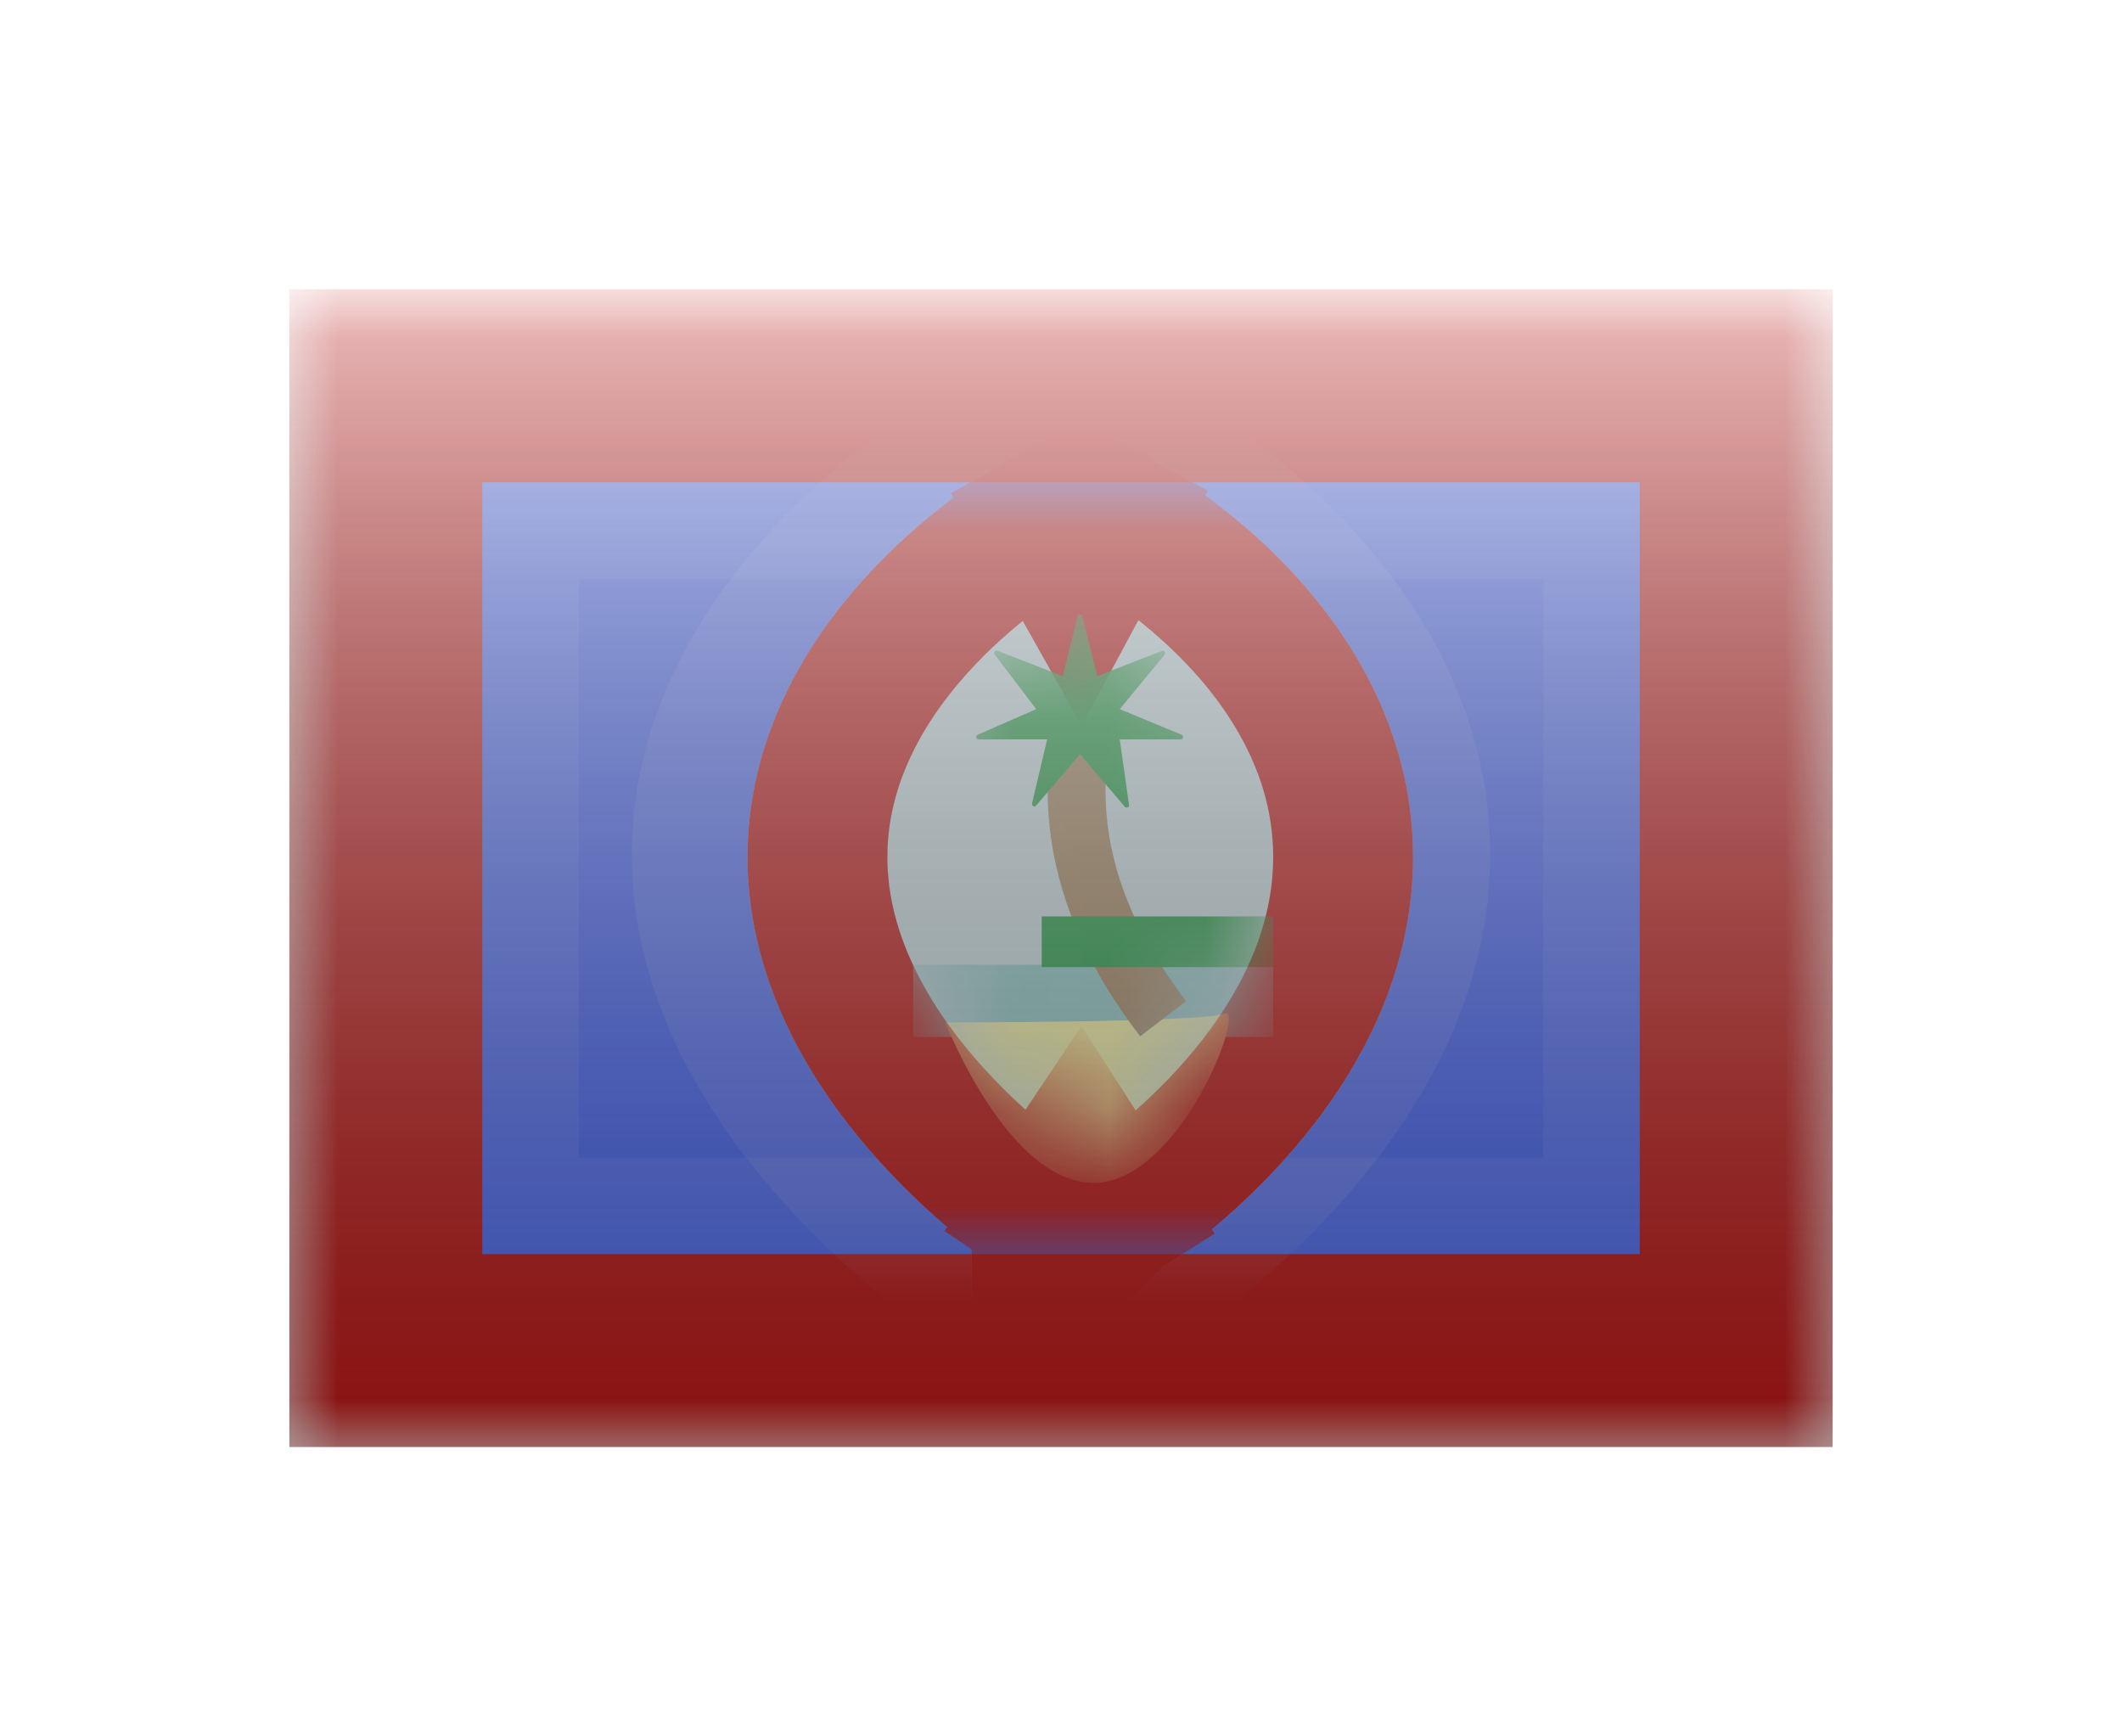 <svg width="22" height="18" viewBox="0 0 22 18" fill="none" xmlns="http://www.w3.org/2000/svg">
<g filter="url(#filter0_d)">
<mask id="mask0" style="mask-type:alpha" maskUnits="userSpaceOnUse" x="3" y="1" width="16" height="12">
<rect x="3" y="1" width="16" height="12" fill="white"/>
</mask>
<g mask="url(#mask0)">
<path fill-rule="evenodd" clip-rule="evenodd" d="M3 1H19V13H3V1Z" fill="#C51918"/>
<path fill-rule="evenodd" clip-rule="evenodd" d="M5 3H17V11H5V3Z" fill="#4564F9"/>
<path d="M5.5 3.5H16.5V10.5H5.5V3.5Z" stroke="#CBDAFF" stroke-opacity="0.1"/>
<mask id="mask1" style="mask-type:alpha" maskUnits="userSpaceOnUse" x="5" y="3" width="12" height="8">
<path fill-rule="evenodd" clip-rule="evenodd" d="M5 3H17V11H5V3Z" fill="white"/>
<path d="M5.5 3.5H16.5V10.5H5.5V3.5Z" stroke="white"/>
</mask>
<g mask="url(#mask1)">
<path fill-rule="evenodd" clip-rule="evenodd" d="M11 3C11 3 14 4.448 14 6.859C14 9.27 11 11 11 11C11 11 8 9.202 8 6.859C8 4.516 11 3 11 3Z" fill="#CCE0E5"/>
<path d="M11 3L11.315 2.347L10.993 2.191L10.673 2.353L11 3ZM11 3C11.315 2.347 11.315 2.347 11.316 2.347L11.316 2.347L11.317 2.348L11.321 2.35L11.331 2.355L11.363 2.371C11.39 2.384 11.427 2.404 11.473 2.429C11.566 2.479 11.695 2.552 11.849 2.647C12.155 2.835 12.566 3.116 12.98 3.482C13.787 4.195 14.725 5.342 14.725 6.859C14.725 8.362 13.8 9.575 13.007 10.352C12.598 10.752 12.192 11.068 11.889 11.283C11.736 11.391 11.609 11.475 11.517 11.533C11.471 11.562 11.435 11.585 11.408 11.601L11.377 11.619L11.367 11.625L11.364 11.627L11.363 11.627L11.363 11.628C11.362 11.628 11.362 11.628 11 11M11 3C10.673 2.353 10.673 2.353 10.673 2.353L10.672 2.353L10.671 2.354L10.668 2.356L10.658 2.361L10.626 2.377C10.6 2.391 10.562 2.411 10.516 2.437C10.424 2.489 10.296 2.564 10.142 2.661C9.838 2.855 9.429 3.141 9.016 3.511C8.217 4.226 7.275 5.373 7.275 6.859C7.275 8.33 8.203 9.545 8.99 10.323C9.397 10.727 9.802 11.048 10.104 11.268C10.256 11.379 10.383 11.465 10.474 11.525C10.519 11.554 10.556 11.578 10.582 11.594L10.613 11.613L10.622 11.619L10.625 11.621L10.627 11.621L10.627 11.622C10.627 11.622 10.627 11.622 11 11M11 11L11.362 11.628L10.993 11.841L10.627 11.622L11 11Z" stroke="#C1C9F1" stroke-opacity="0.148" stroke-width="1.45"/>
<path d="M11.2 4.018L11.543 3.38L11.192 3.191L10.845 3.387L11.2 4.018ZM11.2 4.018C11.543 3.38 11.543 3.38 11.544 3.38L11.544 3.38L11.545 3.381L11.548 3.382L11.556 3.387L11.58 3.4C11.6 3.412 11.627 3.427 11.66 3.447C11.725 3.486 11.816 3.543 11.923 3.617C12.136 3.763 12.421 3.98 12.709 4.263C13.271 4.817 13.925 5.709 13.925 6.884C13.925 8.047 13.282 8.986 12.734 9.583C12.452 9.89 12.172 10.133 11.963 10.299C11.857 10.382 11.768 10.447 11.704 10.492C11.672 10.515 11.646 10.533 11.627 10.546L11.604 10.561L11.596 10.566L11.594 10.568L11.593 10.568L11.592 10.569C11.592 10.569 11.592 10.569 11.2 9.959M11.2 4.018C10.845 3.387 10.844 3.387 10.844 3.387L10.844 3.387L10.842 3.388L10.84 3.389L10.832 3.394L10.808 3.408C10.789 3.419 10.762 3.435 10.73 3.455C10.665 3.496 10.575 3.554 10.469 3.63C10.257 3.779 9.974 4 9.688 4.285C9.133 4.839 8.475 5.731 8.475 6.884C8.475 8.025 9.121 8.964 9.663 9.561C9.944 9.87 10.222 10.117 10.43 10.286C10.535 10.371 10.623 10.437 10.687 10.484C10.719 10.507 10.744 10.525 10.763 10.538L10.786 10.554L10.793 10.559L10.796 10.561L10.797 10.561L10.797 10.562C10.797 10.562 10.797 10.562 11.2 9.959M11.2 9.959L11.592 10.569L11.192 10.825L10.797 10.562L11.2 9.959Z" fill="#CCE0E5"/>
<path d="M11.2 4.018L11.543 3.38L11.192 3.191L10.845 3.387L11.2 4.018ZM11.2 4.018C11.543 3.38 11.543 3.38 11.544 3.38L11.544 3.38L11.545 3.381L11.548 3.382L11.556 3.387L11.58 3.4C11.6 3.412 11.627 3.427 11.66 3.447C11.725 3.486 11.816 3.543 11.923 3.617C12.136 3.763 12.421 3.98 12.709 4.263C13.271 4.817 13.925 5.709 13.925 6.884C13.925 8.047 13.282 8.986 12.734 9.583C12.452 9.89 12.172 10.133 11.963 10.299C11.857 10.382 11.768 10.447 11.704 10.492C11.672 10.515 11.646 10.533 11.627 10.546L11.604 10.561L11.596 10.566L11.594 10.568L11.593 10.568L11.592 10.569C11.592 10.569 11.592 10.569 11.2 9.959M11.2 4.018C10.845 3.387 10.844 3.387 10.844 3.387L10.844 3.387L10.842 3.388L10.84 3.389L10.832 3.394L10.808 3.408C10.789 3.419 10.762 3.435 10.73 3.455C10.665 3.496 10.575 3.554 10.469 3.63C10.257 3.779 9.974 4 9.688 4.285C9.133 4.839 8.475 5.731 8.475 6.884C8.475 8.025 9.121 8.964 9.663 9.561C9.944 9.87 10.222 10.117 10.43 10.286C10.535 10.371 10.623 10.437 10.687 10.484C10.719 10.507 10.744 10.525 10.763 10.538L10.786 10.554L10.793 10.559L10.796 10.561L10.797 10.561L10.797 10.562C10.797 10.562 10.797 10.562 11.2 9.959M11.2 9.959L11.592 10.569L11.192 10.825L10.797 10.562L11.2 9.959Z" stroke="#C1C9F1" stroke-opacity="0.748" stroke-width="1.45"/>
<path d="M11.2 4.018L11.543 3.38L11.192 3.191L10.845 3.387L11.2 4.018ZM11.2 4.018C11.543 3.38 11.543 3.38 11.544 3.38L11.544 3.38L11.545 3.381L11.548 3.382L11.556 3.387L11.58 3.4C11.6 3.412 11.627 3.427 11.66 3.447C11.725 3.486 11.816 3.543 11.923 3.617C12.136 3.763 12.421 3.98 12.709 4.263C13.271 4.817 13.925 5.709 13.925 6.884C13.925 8.047 13.282 8.986 12.734 9.583C12.452 9.89 12.172 10.133 11.963 10.299C11.857 10.382 11.768 10.447 11.704 10.492C11.672 10.515 11.646 10.533 11.627 10.546L11.604 10.561L11.596 10.566L11.594 10.568L11.593 10.568L11.592 10.569C11.592 10.569 11.592 10.569 11.2 9.959M11.2 4.018C10.845 3.387 10.844 3.387 10.844 3.387L10.844 3.387L10.842 3.388L10.84 3.389L10.832 3.394L10.808 3.408C10.789 3.419 10.762 3.435 10.73 3.455C10.665 3.496 10.575 3.554 10.469 3.63C10.257 3.779 9.974 4 9.688 4.285C9.133 4.839 8.475 5.731 8.475 6.884C8.475 8.025 9.121 8.964 9.663 9.561C9.944 9.87 10.222 10.117 10.43 10.286C10.535 10.371 10.623 10.437 10.687 10.484C10.719 10.507 10.744 10.525 10.763 10.538L10.786 10.554L10.793 10.559L10.796 10.561L10.797 10.561L10.797 10.562C10.797 10.562 10.797 10.562 11.2 9.959M11.2 9.959L11.592 10.569L11.192 10.825L10.797 10.562L11.2 9.959Z" stroke="#C51918" stroke-width="1.45"/>
<mask id="mask2" style="mask-type:alpha" maskUnits="userSpaceOnUse" x="9" y="4" width="5" height="6">
<path d="M11.666 8.603C11.506 8.776 11.346 8.925 11.206 9.044C11.064 8.921 10.9 8.766 10.737 8.587C10.279 8.082 9.925 7.483 9.925 6.884C9.925 6.297 10.267 5.756 10.712 5.312C10.885 5.139 11.059 4.996 11.206 4.886C11.351 4.991 11.522 5.129 11.691 5.296C12.129 5.728 12.475 6.269 12.475 6.884C12.475 7.511 12.118 8.11 11.666 8.603Z" fill="white"/>
<path d="M11.666 8.603C11.506 8.776 11.346 8.925 11.206 9.044C11.064 8.921 10.9 8.766 10.737 8.587C10.279 8.082 9.925 7.483 9.925 6.884C9.925 6.297 10.267 5.756 10.712 5.312C10.885 5.139 11.059 4.996 11.206 4.886C11.351 4.991 11.522 5.129 11.691 5.296C12.129 5.728 12.475 6.269 12.475 6.884C12.475 7.511 12.118 8.11 11.666 8.603Z" stroke="white" stroke-width="1.45"/>
</mask>
<g mask="url(#mask2)">
<rect x="9.467" y="8" width="3.733" height="0.75" fill="#91CBCB"/>
<path fill-rule="evenodd" clip-rule="evenodd" d="M9.801 8.599C9.801 8.599 12.448 8.6 12.691 8.509C12.934 8.417 12.234 10.262 11.34 10.262C10.446 10.262 9.801 8.599 9.801 8.599Z" fill="#FDF9A1"/>
<path d="M12.297 8.378L11.821 8.743C11.072 7.77 10.758 6.762 10.892 5.734L11.487 5.811C11.374 6.673 11.64 7.524 12.297 8.378Z" fill="#A68861"/>
<path fill-rule="evenodd" clip-rule="evenodd" d="M11.197 5.818L10.743 6.35C10.726 6.37 10.694 6.354 10.7 6.328L10.856 5.665H10.146C10.119 5.665 10.111 5.628 10.136 5.617L10.743 5.351L10.312 4.784C10.297 4.764 10.318 4.736 10.341 4.746L11.018 5.009L11.172 4.388C11.179 4.362 11.215 4.362 11.221 4.388L11.375 5.009L12.046 4.748C12.07 4.739 12.09 4.768 12.074 4.787L11.609 5.351L12.251 5.617C12.276 5.628 12.268 5.665 12.241 5.665H11.609L11.705 6.343C11.709 6.368 11.678 6.382 11.662 6.363L11.197 5.818Z" fill="#239E46"/>
<path fill-rule="evenodd" clip-rule="evenodd" d="M10.8 7.5H13.2V8.025H10.8V7.5Z" fill="#239E46"/>
</g>
</g>
</g>
<rect x="3" y="1" width="16" height="12" fill="url(#paint0_linear)" style="mix-blend-mode:overlay"/>
</g>
<defs>
<filter id="filter0_d" x="0" y="0" width="22" height="18" filterUnits="userSpaceOnUse" color-interpolation-filters="sRGB">
<feFlood flood-opacity="0" result="BackgroundImageFix"/>
<feColorMatrix in="SourceAlpha" type="matrix" values="0 0 0 0 0 0 0 0 0 0 0 0 0 0 0 0 0 0 127 0" result="hardAlpha"/>
<feOffset dy="2"/>
<feGaussianBlur stdDeviation="1.5"/>
<feColorMatrix type="matrix" values="0 0 0 0 0 0 0 0 0 0 0 0 0 0 0 0 0 0 0.1 0"/>
<feBlend mode="normal" in2="BackgroundImageFix" result="effect1_dropShadow"/>
<feBlend mode="normal" in="SourceGraphic" in2="effect1_dropShadow" result="shape"/>
</filter>
<linearGradient id="paint0_linear" x1="11" y1="1" x2="11" y2="13" gradientUnits="userSpaceOnUse">
<stop stop-color="white" stop-opacity="0.7"/>
<stop offset="1" stop-opacity="0.3"/>
</linearGradient>
</defs>
</svg>

